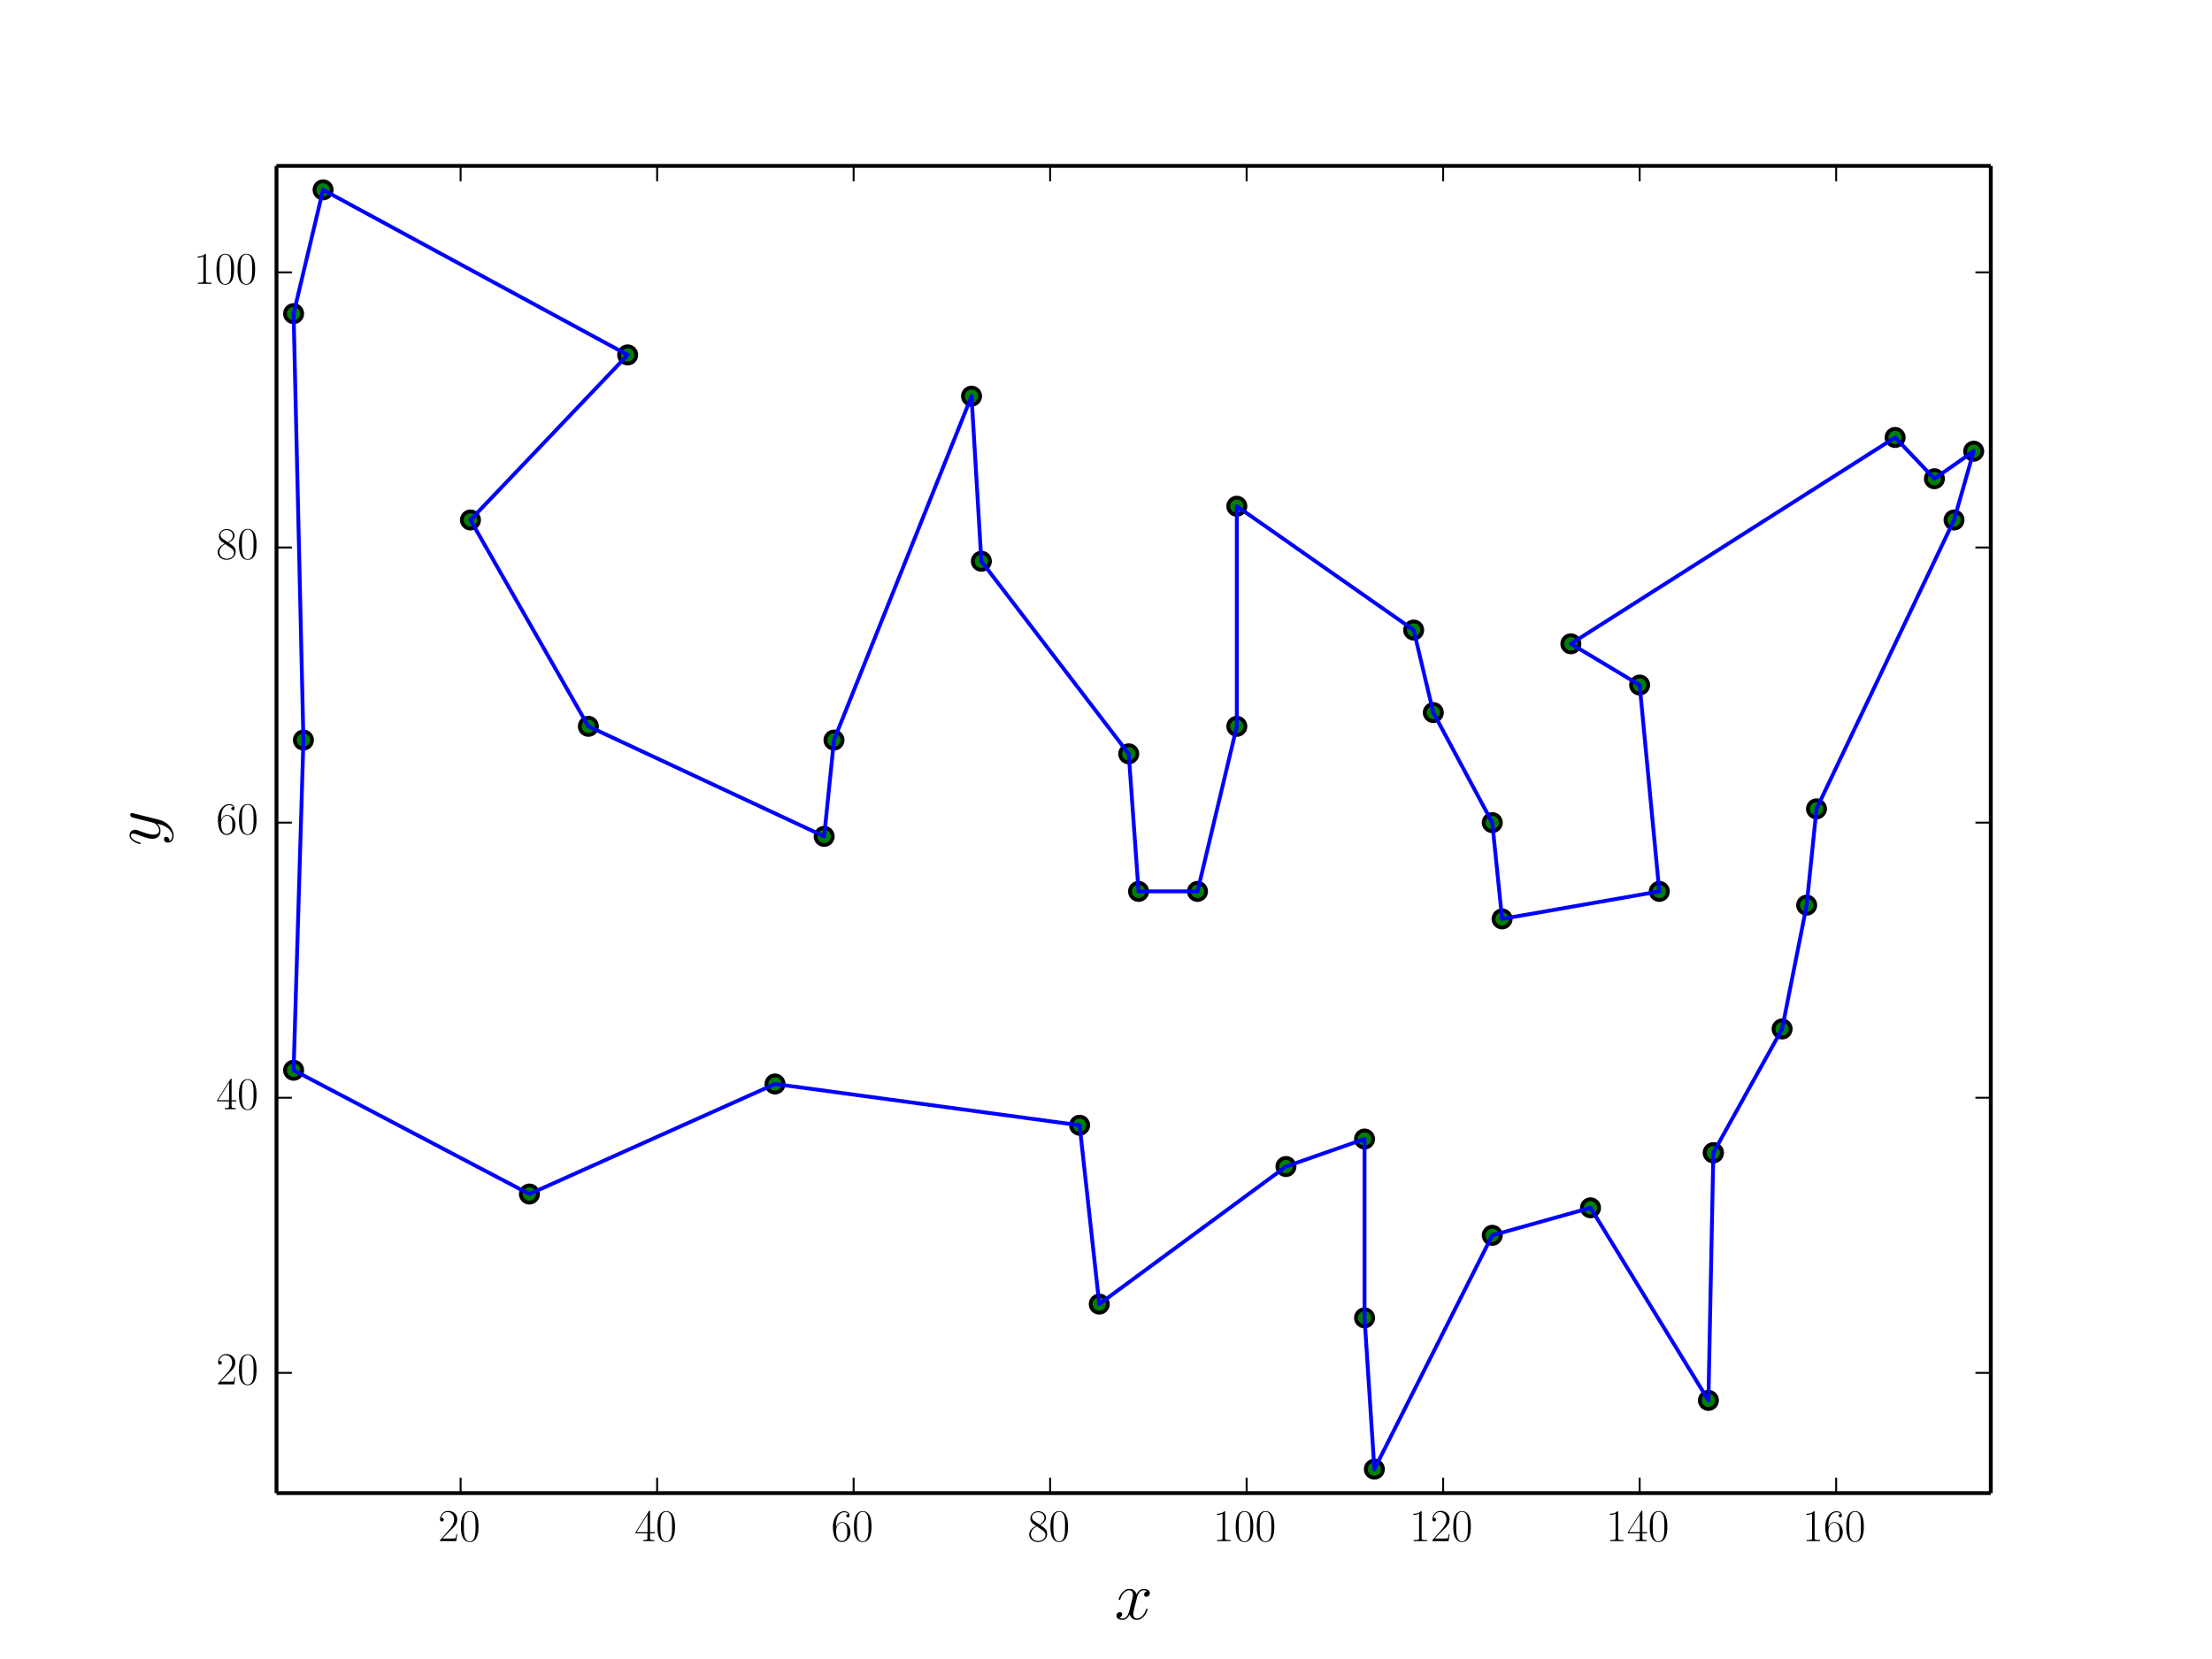<?xml version="1.0" encoding="utf-8" standalone="no"?>
<!DOCTYPE svg PUBLIC "-//W3C//DTD SVG 1.1//EN"
  "http://www.w3.org/Graphics/SVG/1.1/DTD/svg11.dtd">
<!-- Created with matplotlib (http://matplotlib.org/) -->
<svg height="432pt" version="1.1" viewBox="0 0 576 432" width="576pt" xmlns="http://www.w3.org/2000/svg" xmlns:xlink="http://www.w3.org/1999/xlink">
 <defs>
  <style type="text/css">
*{stroke-linecap:butt;stroke-linejoin:round;}
  </style>
 </defs>
 <g id="figure_1">
  <g id="patch_1">
   <path d="
M0 432
L576 432
L576 0
L0 0
z
" style="fill:#ffffff;"/>
  </g>
  <g id="axes_1">
   <g id="patch_2">
    <path d="
M72 388.8
L518.4 388.8
L518.4 43.2
L72 43.2
z
" style="fill:#ffffff;"/>
   </g>
   <g id="PathCollection_1">
    <defs>
     <path d="
M0 2.236
C0.593 2.236 1.162 2 1.581 1.581
C2 1.162 2.236 0.593 2.236 0
C2.236 -0.593 2 -1.162 1.581 -1.581
C1.162 -2 0.593 -2.236 0 -2.236
C-0.593 -2.236 -1.162 -2 -1.581 -1.581
C-2 -1.162 -2.236 -0.593 -2.236 0
C-2.236 0.593 -2 1.162 -1.581 1.581
C-1.162 2 -0.593 2.236 0 2.236
z
" id="C0_0_919e3f95db"/>
    </defs>
    <g clip-path="url(#p7ff5b81e1d)">
     <use style="fill:#008000;stroke:#000000;" x="446.149" xlink:href="#C0_0_919e3f95db" y="300.179"/>
    </g>
    <g clip-path="url(#p7ff5b81e1d)">
     <use style="fill:#008000;stroke:#000000;" x="444.87" xlink:href="#C0_0_919e3f95db" y="364.657"/>
    </g>
    <g clip-path="url(#p7ff5b81e1d)">
     <use style="fill:#008000;stroke:#000000;" x="414.168" xlink:href="#C0_0_919e3f95db" y="314.507"/>
    </g>
    <g clip-path="url(#p7ff5b81e1d)">
     <use style="fill:#008000;stroke:#000000;" x="388.584" xlink:href="#C0_0_919e3f95db" y="321.672"/>
    </g>
    <g clip-path="url(#p7ff5b81e1d)">
     <use style="fill:#008000;stroke:#000000;" x="357.882" xlink:href="#C0_0_919e3f95db" y="382.567"/>
    </g>
    <g clip-path="url(#p7ff5b81e1d)">
     <use style="fill:#008000;stroke:#000000;" x="355.324" xlink:href="#C0_0_919e3f95db" y="343.164"/>
    </g>
    <g clip-path="url(#p7ff5b81e1d)">
     <use style="fill:#008000;stroke:#000000;" x="355.324" xlink:href="#C0_0_919e3f95db" y="296.597"/>
    </g>
    <g clip-path="url(#p7ff5b81e1d)">
     <use style="fill:#008000;stroke:#000000;" x="334.856" xlink:href="#C0_0_919e3f95db" y="303.761"/>
    </g>
    <g clip-path="url(#p7ff5b81e1d)">
     <use style="fill:#008000;stroke:#000000;" x="286.245" xlink:href="#C0_0_919e3f95db" y="339.582"/>
    </g>
    <g clip-path="url(#p7ff5b81e1d)">
     <use style="fill:#008000;stroke:#000000;" x="281.128" xlink:href="#C0_0_919e3f95db" y="293.015"/>
    </g>
    <g clip-path="url(#p7ff5b81e1d)">
     <use style="fill:#008000;stroke:#000000;" x="201.816" xlink:href="#C0_0_919e3f95db" y="282.269"/>
    </g>
    <g clip-path="url(#p7ff5b81e1d)">
     <use style="fill:#008000;stroke:#000000;" x="137.855" xlink:href="#C0_0_919e3f95db" y="310.925"/>
    </g>
    <g clip-path="url(#p7ff5b81e1d)">
     <use style="fill:#008000;stroke:#000000;" x="76.452" xlink:href="#C0_0_919e3f95db" y="278.687"/>
    </g>
    <g clip-path="url(#p7ff5b81e1d)">
     <use style="fill:#008000;stroke:#000000;" x="79.01" xlink:href="#C0_0_919e3f95db" y="192.716"/>
    </g>
    <g clip-path="url(#p7ff5b81e1d)">
     <use style="fill:#008000;stroke:#000000;" x="76.452" xlink:href="#C0_0_919e3f95db" y="81.672"/>
    </g>
    <g clip-path="url(#p7ff5b81e1d)">
     <use style="fill:#008000;stroke:#000000;" x="84.127" xlink:href="#C0_0_919e3f95db" y="49.433"/>
    </g>
    <g clip-path="url(#p7ff5b81e1d)">
     <use style="fill:#008000;stroke:#000000;" x="163.439" xlink:href="#C0_0_919e3f95db" y="92.418"/>
    </g>
    <g clip-path="url(#p7ff5b81e1d)">
     <use style="fill:#008000;stroke:#000000;" x="122.504" xlink:href="#C0_0_919e3f95db" y="135.403"/>
    </g>
    <g clip-path="url(#p7ff5b81e1d)">
     <use style="fill:#008000;stroke:#000000;" x="153.206" xlink:href="#C0_0_919e3f95db" y="189.134"/>
    </g>
    <g clip-path="url(#p7ff5b81e1d)">
     <use style="fill:#008000;stroke:#000000;" x="214.609" xlink:href="#C0_0_919e3f95db" y="217.791"/>
    </g>
    <g clip-path="url(#p7ff5b81e1d)">
     <use style="fill:#008000;stroke:#000000;" x="217.167" xlink:href="#C0_0_919e3f95db" y="192.716"/>
    </g>
    <g clip-path="url(#p7ff5b81e1d)">
     <use style="fill:#008000;stroke:#000000;" x="252.985" xlink:href="#C0_0_919e3f95db" y="103.164"/>
    </g>
    <g clip-path="url(#p7ff5b81e1d)">
     <use style="fill:#008000;stroke:#000000;" x="255.544" xlink:href="#C0_0_919e3f95db" y="146.149"/>
    </g>
    <g clip-path="url(#p7ff5b81e1d)">
     <use style="fill:#008000;stroke:#000000;" x="293.921" xlink:href="#C0_0_919e3f95db" y="196.299"/>
    </g>
    <g clip-path="url(#p7ff5b81e1d)">
     <use style="fill:#008000;stroke:#000000;" x="296.479" xlink:href="#C0_0_919e3f95db" y="232.119"/>
    </g>
    <g clip-path="url(#p7ff5b81e1d)">
     <use style="fill:#008000;stroke:#000000;" x="311.83" xlink:href="#C0_0_919e3f95db" y="232.119"/>
    </g>
    <g clip-path="url(#p7ff5b81e1d)">
     <use style="fill:#008000;stroke:#000000;" x="322.064" xlink:href="#C0_0_919e3f95db" y="189.134"/>
    </g>
    <g clip-path="url(#p7ff5b81e1d)">
     <use style="fill:#008000;stroke:#000000;" x="322.064" xlink:href="#C0_0_919e3f95db" y="131.821"/>
    </g>
    <g clip-path="url(#p7ff5b81e1d)">
     <use style="fill:#008000;stroke:#000000;" x="368.116" xlink:href="#C0_0_919e3f95db" y="164.06"/>
    </g>
    <g clip-path="url(#p7ff5b81e1d)">
     <use style="fill:#008000;stroke:#000000;" x="373.233" xlink:href="#C0_0_919e3f95db" y="185.552"/>
    </g>
    <g clip-path="url(#p7ff5b81e1d)">
     <use style="fill:#008000;stroke:#000000;" x="388.584" xlink:href="#C0_0_919e3f95db" y="214.209"/>
    </g>
    <g clip-path="url(#p7ff5b81e1d)">
     <use style="fill:#008000;stroke:#000000;" x="391.142" xlink:href="#C0_0_919e3f95db" y="239.284"/>
    </g>
    <g clip-path="url(#p7ff5b81e1d)">
     <use style="fill:#008000;stroke:#000000;" x="432.078" xlink:href="#C0_0_919e3f95db" y="232.119"/>
    </g>
    <g clip-path="url(#p7ff5b81e1d)">
     <use style="fill:#008000;stroke:#000000;" x="426.961" xlink:href="#C0_0_919e3f95db" y="178.388"/>
    </g>
    <g clip-path="url(#p7ff5b81e1d)">
     <use style="fill:#008000;stroke:#000000;" x="409.051" xlink:href="#C0_0_919e3f95db" y="167.642"/>
    </g>
    <g clip-path="url(#p7ff5b81e1d)">
     <use style="fill:#008000;stroke:#000000;" x="493.481" xlink:href="#C0_0_919e3f95db" y="113.91"/>
    </g>
    <g clip-path="url(#p7ff5b81e1d)">
     <use style="fill:#008000;stroke:#000000;" x="503.714" xlink:href="#C0_0_919e3f95db" y="124.657"/>
    </g>
    <g clip-path="url(#p7ff5b81e1d)">
     <use style="fill:#008000;stroke:#000000;" x="513.948" xlink:href="#C0_0_919e3f95db" y="117.493"/>
    </g>
    <g clip-path="url(#p7ff5b81e1d)">
     <use style="fill:#008000;stroke:#000000;" x="508.831" xlink:href="#C0_0_919e3f95db" y="135.403"/>
    </g>
    <g clip-path="url(#p7ff5b81e1d)">
     <use style="fill:#008000;stroke:#000000;" x="473.013" xlink:href="#C0_0_919e3f95db" y="210.627"/>
    </g>
    <g clip-path="url(#p7ff5b81e1d)">
     <use style="fill:#008000;stroke:#000000;" x="470.454" xlink:href="#C0_0_919e3f95db" y="235.701"/>
    </g>
    <g clip-path="url(#p7ff5b81e1d)">
     <use style="fill:#008000;stroke:#000000;" x="464.058" xlink:href="#C0_0_919e3f95db" y="267.94"/>
    </g>
    <g clip-path="url(#p7ff5b81e1d)">
     <use style="fill:#008000;stroke:#000000;" x="446.149" xlink:href="#C0_0_919e3f95db" y="300.179"/>
    </g>
   </g>
   <g id="line2d_1">
    <path clip-path="url(#p7ff5b81e1d)" d="
M446.149 300.179
L444.87 364.657
L414.168 314.507
L388.584 321.672
L357.882 382.567
L355.324 343.164
L355.324 296.597
L334.856 303.761
L286.245 339.582
L281.128 293.015
L201.816 282.269
L137.855 310.925
L76.452 278.687
L79.01 192.716
L76.452 81.672
L84.127 49.433
L163.439 92.418
L122.504 135.403
L153.206 189.134
L214.609 217.791
L217.167 192.716
L252.985 103.164
L255.544 146.149
L293.921 196.299
L296.479 232.119
L311.83 232.119
L322.064 189.134
L322.064 131.821
L368.116 164.06
L373.233 185.552
L388.584 214.209
L391.142 239.284
L432.078 232.119
L426.961 178.388
L409.051 167.642
L493.481 113.91
L503.714 124.657
L513.948 117.493
L508.831 135.403
L473.013 210.627
L470.454 235.701
L464.058 267.94
L446.149 300.179" style="fill:none;stroke:#0000ff;stroke-linecap:square;"/>
   </g>
   <g id="line2d_2">
    <path clip-path="url(#p7ff5b81e1d)" d="
M446.149 300.179
L446.149 300.179" style="fill:none;stroke:#0000ff;stroke-linecap:square;"/>
   </g>
   <g id="matplotlib.axis_1">
    <g id="xtick_1">
     <g id="line2d_3">
      <defs>
       <path d="
M0 0
L0 -4" id="mc7db9fdffb" style="stroke:#000000;stroke-width:0.5;"/>
      </defs>
      <g>
       <use style="stroke:#000000;stroke-width:0.5;" x="119.946" xlink:href="#mc7db9fdffb" y="388.8"/>
      </g>
     </g>
     <g id="line2d_4">
      <defs>
       <path d="
M0 0
L0 4" id="m5a7d422ac3" style="stroke:#000000;stroke-width:0.5;"/>
      </defs>
      <g>
       <use style="stroke:#000000;stroke-width:0.5;" x="119.946" xlink:href="#m5a7d422ac3" y="43.2"/>
      </g>
     </g>
     <g id="text_1">
      <!-- $20$ -->
      <defs>
       <path d="
M41.703 15.453
L39.906 15.453
C38.906 8.375 38.094 7.172 37.703 6.562
C37.203 5.766 30 5.766 28.594 5.766
L9.406 5.766
C13 9.672 20 16.75 28.5 24.953
C34.594 30.734 41.703 37.531 41.703 47.422
C41.703 59.219 32.297 66 21.797 66
C10.797 66 4.094 56.312 4.094 47.344
C4.094 43.438 7 42.938 8.203 42.938
C9.203 42.938 12.203 43.547 12.203 47.031
C12.203 50.109 9.594 51 8.203 51
C7.594 51 7 50.906 6.594 50.703
C8.5 59.219 14.297 63.406 20.406 63.406
C29.094 63.406 34.797 56.516 34.797 47.422
C34.797 38.734 29.703 31.25 24 24.75
L4.094 2.281
L4.094 0
L39.297 0
z
" id="CMR17-50"/>
       <path d="
M42 31.641
C42 37.75 41.906 48.125 37.703 56.109
C34 63.109 28.094 65.594 22.906 65.594
C18.094 65.594 12 63.406 8.203 56.203
C4.203 48.719 3.797 39.438 3.797 31.641
C3.797 25.953 3.906 17.281 7 9.672
C11.297 -0.609 19 -2 22.906 -2
C27.5 -2 34.5 -0.109 38.594 9.375
C41.594 16.281 42 24.359 42 31.641
M22.906 -0.406
C16.5 -0.406 12.703 5.078 11.297 12.688
C10.203 18.562 10.203 27.156 10.203 32.75
C10.203 40.438 10.203 46.828 11.5 52.922
C13.406 61.391 19 64 22.906 64
C27 64 32.297 61.297 34.203 53.125
C35.5 47.438 35.594 40.734 35.594 32.75
C35.594 26.25 35.594 18.266 34.406 12.375
C32.297 1.484 26.406 -0.406 22.906 -0.406" id="CMR17-48"/>
      </defs>
      <g transform="translate(114.093 401.318)scale(0.12 -0.12)">
       <use transform="scale(0.996)" xlink:href="#CMR17-50"/>
       <use transform="translate(45.69 0.0)scale(0.996)" xlink:href="#CMR17-48"/>
      </g>
     </g>
    </g>
    <g id="xtick_2">
     <g id="line2d_5">
      <g>
       <use style="stroke:#000000;stroke-width:0.5;" x="171.115" xlink:href="#mc7db9fdffb" y="388.8"/>
      </g>
     </g>
     <g id="line2d_6">
      <g>
       <use style="stroke:#000000;stroke-width:0.5;" x="171.115" xlink:href="#m5a7d422ac3" y="43.2"/>
      </g>
     </g>
     <g id="text_2">
      <!-- $40$ -->
      <defs>
       <path d="
M33.594 64.328
C33.594 66.406 33.5 66.5 31.703 66.5
L2 19.594
L2 17
L27.797 17
L27.797 7.141
C27.797 3.5 27.594 2.5 20.594 2.5
L18.703 2.5
L18.703 0
C21.906 0 27.297 0 30.703 0
C34.094 0 39.5 0 42.703 0
L42.703 2.5
L40.797 2.5
C33.797 2.5 33.594 3.5 33.594 7.141
L33.594 17
L43.797 17
L43.797 19.594
L33.594 19.594
z

M28.094 57.766
L28.094 19.594
L4 19.594
z
" id="CMR17-52"/>
      </defs>
      <g transform="translate(165.262 401.318)scale(0.12 -0.12)">
       <use transform="scale(0.996)" xlink:href="#CMR17-52"/>
       <use transform="translate(45.69 0.0)scale(0.996)" xlink:href="#CMR17-48"/>
      </g>
     </g>
    </g>
    <g id="xtick_3">
     <g id="line2d_7">
      <g>
       <use style="stroke:#000000;stroke-width:0.5;" x="222.284" xlink:href="#mc7db9fdffb" y="388.8"/>
      </g>
     </g>
     <g id="line2d_8">
      <g>
       <use style="stroke:#000000;stroke-width:0.5;" x="222.284" xlink:href="#m5a7d422ac3" y="43.2"/>
      </g>
     </g>
     <g id="text_3">
      <!-- $60$ -->
      <defs>
       <path d="
M10.594 34
C10.594 57.656 21.797 63 28.297 63
C30.406 63 35.5 62.641 37.5 59
C35.906 59 32.906 59 32.906 55.516
C32.906 52.828 35.094 51.922 36.5 51.922
C37.406 51.922 40.094 52.312 40.094 55.625
C40.094 61.781 35.094 65.297 28.203 65.297
C16.297 65.297 3.797 52.969 3.797 31
C3.797 3.953 15.094 -2 23.094 -2
C32.797 -2 42 6.672 42 20.047
C42 32.516 33.906 41.594 23.703 41.594
C17.594 41.594 13.094 37.609 10.594 30.625
z

M23.094 0.391
C10.797 0.391 10.797 18.75 10.797 22.438
C10.797 29.625 14.203 40 23.5 40
C25.203 40 30.094 40 33.406 33.125
C35.203 29.219 35.203 25.141 35.203 20.141
C35.203 14.75 35.203 10.781 33.094 6.781
C30.906 2.672 27.703 0.391 23.094 0.391" id="CMR17-54"/>
      </defs>
      <g transform="translate(216.431 401.318)scale(0.12 -0.12)">
       <use transform="scale(0.996)" xlink:href="#CMR17-54"/>
       <use transform="translate(45.69 0.0)scale(0.996)" xlink:href="#CMR17-48"/>
      </g>
     </g>
    </g>
    <g id="xtick_4">
     <g id="line2d_9">
      <g>
       <use style="stroke:#000000;stroke-width:0.5;" x="273.453" xlink:href="#mc7db9fdffb" y="388.8"/>
      </g>
     </g>
     <g id="line2d_10">
      <g>
       <use style="stroke:#000000;stroke-width:0.5;" x="273.453" xlink:href="#m5a7d422ac3" y="43.2"/>
      </g>
     </g>
     <g id="text_4">
      <!-- $80$ -->
      <defs>
       <path d="
M27.203 35.375
C33.5 38.562 39.906 43.328 39.906 50.984
C39.906 60.031 31.094 65.297 23 65.297
C13.906 65.297 5.906 58.734 5.906 49.688
C5.906 47.203 6.5 42.922 10.406 39.141
C11.406 38.156 15.594 35.172 18.297 33.281
C13.797 30.984 3.297 25.531 3.297 14.594
C3.297 4.359 13.094 -2 22.797 -2
C33.5 -2 42.5 5.656 42.5 15.797
C42.5 24.844 36.406 29.031 32.406 31.703
z

M14.094 44.125
C13.297 44.625 9.297 47.703 9.297 52.375
C9.297 58.438 15.594 63 22.797 63
C30.703 63 36.5 57.453 36.5 50.984
C36.5 41.734 26.094 36.469 25.594 36.469
C25.5 36.469 25.406 36.469 24.594 37.078
z

M32.5 23.734
C34 22.641 38.797 19.375 38.797 13.297
C38.797 5.953 31.406 0.391 23 0.391
C13.906 0.391 7 6.844 7 14.688
C7 22.547 13.094 29.094 20 32.188
z
" id="CMR17-56"/>
      </defs>
      <g transform="translate(267.6 401.318)scale(0.12 -0.12)">
       <use transform="scale(0.996)" xlink:href="#CMR17-56"/>
       <use transform="translate(45.69 0.0)scale(0.996)" xlink:href="#CMR17-48"/>
      </g>
     </g>
    </g>
    <g id="xtick_5">
     <g id="line2d_11">
      <g>
       <use style="stroke:#000000;stroke-width:0.5;" x="324.622" xlink:href="#mc7db9fdffb" y="388.8"/>
      </g>
     </g>
     <g id="line2d_12">
      <g>
       <use style="stroke:#000000;stroke-width:0.5;" x="324.622" xlink:href="#m5a7d422ac3" y="43.2"/>
      </g>
     </g>
     <g id="text_5">
      <!-- $100$ -->
      <defs>
       <path d="
M26.594 63.312
C26.594 65.406 26.5 65.5 25.094 65.5
C21.203 61.188 15.297 59.797 9.703 59.797
C9.406 59.797 8.906 59.797 8.797 59.609
C8.703 59.391 8.703 59.172 8.703 57
C11.797 57 17 57.594 21 59.984
L21 7.203
C21 3.688 20.797 2.5 12.203 2.5
L9.203 2.5
L9.203 0
C14 0 19 0 23.797 0
C28.594 0 33.594 0 38.406 0
L38.406 2.5
L35.406 2.5
C26.797 2.5 26.594 3.594 26.594 7.156
z
" id="CMR17-49"/>
      </defs>
      <g transform="translate(315.843 401.318)scale(0.12 -0.12)">
       <use transform="scale(0.996)" xlink:href="#CMR17-49"/>
       <use transform="translate(45.69 0.0)scale(0.996)" xlink:href="#CMR17-48"/>
       <use transform="translate(91.381 0.0)scale(0.996)" xlink:href="#CMR17-48"/>
      </g>
     </g>
    </g>
    <g id="xtick_6">
     <g id="line2d_13">
      <g>
       <use style="stroke:#000000;stroke-width:0.5;" x="375.791" xlink:href="#mc7db9fdffb" y="388.8"/>
      </g>
     </g>
     <g id="line2d_14">
      <g>
       <use style="stroke:#000000;stroke-width:0.5;" x="375.791" xlink:href="#m5a7d422ac3" y="43.2"/>
      </g>
     </g>
     <g id="text_6">
      <!-- $120$ -->
      <g transform="translate(367.012 401.318)scale(0.12 -0.12)">
       <use transform="scale(0.996)" xlink:href="#CMR17-49"/>
       <use transform="translate(45.69 0.0)scale(0.996)" xlink:href="#CMR17-50"/>
       <use transform="translate(91.381 0.0)scale(0.996)" xlink:href="#CMR17-48"/>
      </g>
     </g>
    </g>
    <g id="xtick_7">
     <g id="line2d_15">
      <g>
       <use style="stroke:#000000;stroke-width:0.5;" x="426.961" xlink:href="#mc7db9fdffb" y="388.8"/>
      </g>
     </g>
     <g id="line2d_16">
      <g>
       <use style="stroke:#000000;stroke-width:0.5;" x="426.961" xlink:href="#m5a7d422ac3" y="43.2"/>
      </g>
     </g>
     <g id="text_7">
      <!-- $140$ -->
      <g transform="translate(418.181 401.318)scale(0.12 -0.12)">
       <use transform="scale(0.996)" xlink:href="#CMR17-49"/>
       <use transform="translate(45.69 0.0)scale(0.996)" xlink:href="#CMR17-52"/>
       <use transform="translate(91.381 0.0)scale(0.996)" xlink:href="#CMR17-48"/>
      </g>
     </g>
    </g>
    <g id="xtick_8">
     <g id="line2d_17">
      <g>
       <use style="stroke:#000000;stroke-width:0.5;" x="478.13" xlink:href="#mc7db9fdffb" y="388.8"/>
      </g>
     </g>
     <g id="line2d_18">
      <g>
       <use style="stroke:#000000;stroke-width:0.5;" x="478.13" xlink:href="#m5a7d422ac3" y="43.2"/>
      </g>
     </g>
     <g id="text_8">
      <!-- $160$ -->
      <g transform="translate(469.35 401.318)scale(0.12 -0.12)">
       <use transform="scale(0.996)" xlink:href="#CMR17-49"/>
       <use transform="translate(45.69 0.0)scale(0.996)" xlink:href="#CMR17-54"/>
       <use transform="translate(91.381 0.0)scale(0.996)" xlink:href="#CMR17-48"/>
      </g>
     </g>
    </g>
    <g id="text_9">
     <!-- $x$ -->
     <defs>
      <path d="
M47.406 40.719
C44.203 40.109 43 37.719 43 35.828
C43 33.422 44.906 32.625 46.297 32.625
C49.297 32.625 51.406 35.219 51.406 37.922
C51.406 42.109 46.594 44 42.406 44
C36.297 44 32.906 38.016 32 36.125
C29.703 44 23.5 44 21.703 44
C11.5 44 6.094 30.938 6.094 28.734
C6.094 28.344 6.5 27.844 7.203 27.844
C8 27.844 8.203 28.438 8.406 28.844
C11.797 39.922 18.5 42.016 21.406 42.016
C25.906 42.016 26.797 37.812 26.797 35.422
C26.797 33.234 26.203 30.938 25 26.141
L21.594 12.469
C20.094 6.484 17.203 1 11.906 1
C11.406 1 8.906 1 6.797 2.297
C10.406 3 11.203 5.984 11.203 7.188
C11.203 9.188 9.703 10.375 7.797 10.375
C5.406 10.375 2.797 8.281 2.797 5.094
C2.797 0.891 7.5 -1 11.797 -1
C16.594 -1 20 2.797 22.094 6.891
C23.703 1 28.703 -1 32.406 -1
C42.594 -1 48 12.078 48 14.266
C48 14.766 47.594 15.172 47 15.172
C46.094 15.172 46 14.672 45.703 13.875
C43 5.094 37.203 1 32.703 1
C29.203 1 27.297 3.594 27.297 7.688
C27.297 9.875 27.703 11.469 29.297 18.062
L32.797 31.625
C34.297 37.625 37.703 42.016 42.297 42.016
C42.5 42.016 45.297 42.016 47.406 40.719" id="CMMI12-120"/>
     </defs>
     <g transform="translate(290.211 421.641)scale(0.18 -0.18)">
      <use transform="scale(0.996)" xlink:href="#CMMI12-120"/>
     </g>
    </g>
   </g>
   <g id="matplotlib.axis_2">
    <g id="ytick_1">
     <g id="line2d_19">
      <defs>
       <path d="
M0 0
L4 0" id="md7965d1ba0" style="stroke:#000000;stroke-width:0.5;"/>
      </defs>
      <g>
       <use style="stroke:#000000;stroke-width:0.5;" x="72.0" xlink:href="#md7965d1ba0" y="357.493"/>
      </g>
     </g>
     <g id="line2d_20">
      <defs>
       <path d="
M0 0
L-4 0" id="md9a1c1a7cd" style="stroke:#000000;stroke-width:0.5;"/>
      </defs>
      <g>
       <use style="stroke:#000000;stroke-width:0.5;" x="518.4" xlink:href="#md9a1c1a7cd" y="357.493"/>
      </g>
     </g>
     <g id="text_10">
      <!-- $20$ -->
      <g transform="translate(56.294 360.478)scale(0.12 -0.12)">
       <use transform="scale(0.996)" xlink:href="#CMR17-50"/>
       <use transform="translate(45.69 0.0)scale(0.996)" xlink:href="#CMR17-48"/>
      </g>
     </g>
    </g>
    <g id="ytick_2">
     <g id="line2d_21">
      <g>
       <use style="stroke:#000000;stroke-width:0.5;" x="72.0" xlink:href="#md7965d1ba0" y="285.851"/>
      </g>
     </g>
     <g id="line2d_22">
      <g>
       <use style="stroke:#000000;stroke-width:0.5;" x="518.4" xlink:href="#md9a1c1a7cd" y="285.851"/>
      </g>
     </g>
     <g id="text_11">
      <!-- $40$ -->
      <g transform="translate(56.294 288.837)scale(0.12 -0.12)">
       <use transform="scale(0.996)" xlink:href="#CMR17-52"/>
       <use transform="translate(45.69 0.0)scale(0.996)" xlink:href="#CMR17-48"/>
      </g>
     </g>
    </g>
    <g id="ytick_3">
     <g id="line2d_23">
      <g>
       <use style="stroke:#000000;stroke-width:0.5;" x="72.0" xlink:href="#md7965d1ba0" y="214.209"/>
      </g>
     </g>
     <g id="line2d_24">
      <g>
       <use style="stroke:#000000;stroke-width:0.5;" x="518.4" xlink:href="#md9a1c1a7cd" y="214.209"/>
      </g>
     </g>
     <g id="text_12">
      <!-- $60$ -->
      <g transform="translate(56.294 217.195)scale(0.12 -0.12)">
       <use transform="scale(0.996)" xlink:href="#CMR17-54"/>
       <use transform="translate(45.69 0.0)scale(0.996)" xlink:href="#CMR17-48"/>
      </g>
     </g>
    </g>
    <g id="ytick_4">
     <g id="line2d_25">
      <g>
       <use style="stroke:#000000;stroke-width:0.5;" x="72.0" xlink:href="#md7965d1ba0" y="142.567"/>
      </g>
     </g>
     <g id="line2d_26">
      <g>
       <use style="stroke:#000000;stroke-width:0.5;" x="518.4" xlink:href="#md9a1c1a7cd" y="142.567"/>
      </g>
     </g>
     <g id="text_13">
      <!-- $80$ -->
      <g transform="translate(56.294 145.553)scale(0.12 -0.12)">
       <use transform="scale(0.996)" xlink:href="#CMR17-56"/>
       <use transform="translate(45.69 0.0)scale(0.996)" xlink:href="#CMR17-48"/>
      </g>
     </g>
    </g>
    <g id="ytick_5">
     <g id="line2d_27">
      <g>
       <use style="stroke:#000000;stroke-width:0.5;" x="72.0" xlink:href="#md7965d1ba0" y="70.925"/>
      </g>
     </g>
     <g id="line2d_28">
      <g>
       <use style="stroke:#000000;stroke-width:0.5;" x="518.4" xlink:href="#md9a1c1a7cd" y="70.925"/>
      </g>
     </g>
     <g id="text_14">
      <!-- $100$ -->
      <g transform="translate(50.441 73.911)scale(0.12 -0.12)">
       <use transform="scale(0.996)" xlink:href="#CMR17-49"/>
       <use transform="translate(45.69 0.0)scale(0.996)" xlink:href="#CMR17-48"/>
       <use transform="translate(91.381 0.0)scale(0.996)" xlink:href="#CMR17-48"/>
      </g>
     </g>
    </g>
    <g id="text_15">
     <!-- $y$ -->
     <defs>
      <path d="
M26.297 -10.938
C23.594 -14.672 19.703 -18 14.797 -18
C13.594 -18 8.797 -18 7.297 -13.891
C7.594 -13.984 8.094 -13.984 8.297 -13.984
C11.297 -13.984 13.297 -11.391 13.297 -9.094
C13.297 -6.797 11.406 -6 9.906 -6
C8.297 -6 4.797 -7.156 4.797 -11.859
C4.797 -16.734 9.094 -20.094 14.797 -20.094
C24.797 -20.094 34.906 -10.938 37.703 0.094
L47.5 38.828
C47.594 39.328 47.797 39.938 47.797 40.531
C47.797 42.016 46.594 43.016 45.094 43.016
C44.203 43.016 42.094 42.609 41.297 39.609
L33.906 10.281
C33.406 8.484 33.406 8.281 32.594 7.188
C30.594 4.391 27.297 1 22.5 1
C16.906 1 16.406 6.484 16.406 9.188
C16.406 14.875 19.094 22.547 21.797 29.734
C22.906 32.625 23.5 34.031 23.5 36.016
C23.5 40.219 20.5 44 15.594 44
C6.406 44 2.703 29.531 2.703 28.734
C2.703 28.344 3.094 27.844 3.797 27.844
C4.703 27.844 4.797 28.234 5.203 29.641
C7.594 38.016 11.406 42.016 15.297 42.016
C16.203 42.016 17.906 42.016 17.906 38.719
C17.906 36.125 16.797 33.234 15.297 29.438
C10.406 16.359 10.406 13.078 10.406 10.672
C10.406 1.203 17.203 -1 22.203 -1
C25.094 -1 28.703 -0.094 32.203 3.594
L32.297 3.5
C30.797 -2.297 29.797 -6.125 26.297 -10.938" id="CMMI12-121"/>
     </defs>
     <g transform="translate(41.621 220.281)rotate(-90.0)scale(0.18 -0.18)">
      <use transform="scale(0.996)" xlink:href="#CMMI12-121"/>
     </g>
    </g>
   </g>
   <g id="patch_3">
    <path d="
M72 388.8
L518.4 388.8" style="fill:none;stroke:#000000;"/>
   </g>
   <g id="patch_4">
    <path d="
M72 388.8
L72 43.2" style="fill:none;stroke:#000000;"/>
   </g>
   <g id="patch_5">
    <path d="
M518.4 388.8
L518.4 43.2" style="fill:none;stroke:#000000;"/>
   </g>
   <g id="patch_6">
    <path d="
M72 43.2
L518.4 43.2" style="fill:none;stroke:#000000;"/>
   </g>
  </g>
 </g>
 <defs>
  <clipPath id="p7ff5b81e1d">
   <rect height="345.6" width="446.4" x="72.0" y="43.2"/>
  </clipPath>
 </defs>
</svg>
